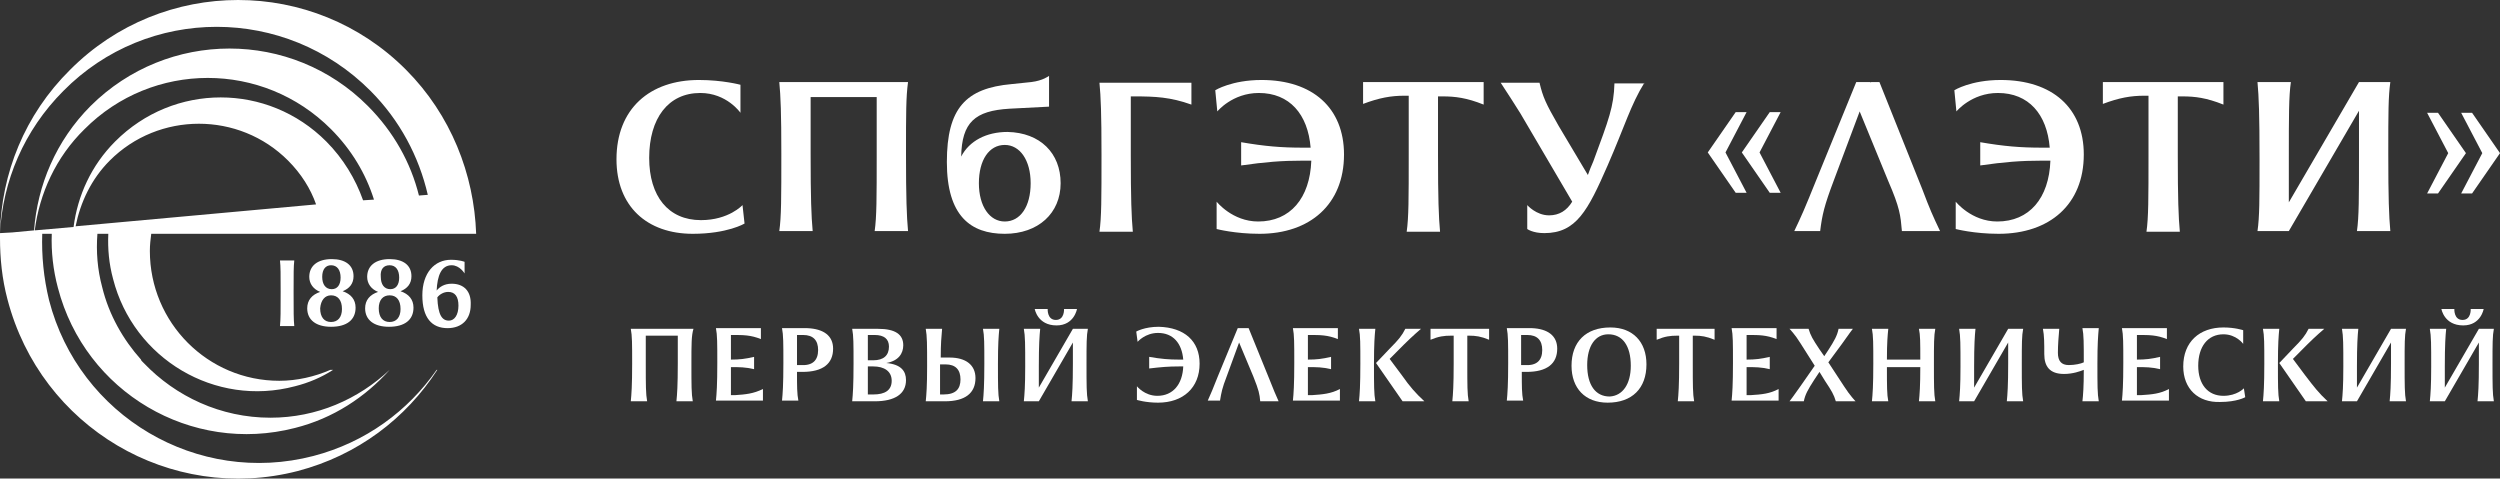 <svg width="303" height="58" viewBox="0 0 303 58" fill="none" xmlns="http://www.w3.org/2000/svg">
<rect x="0" y="0" width="303" height="58" fill="#333333" stroke="none"/>
<g clip-path="url(#clip0_63_50)">
<path d="M74.718 19.306C74.718 13.174 78.763 9.694 84.708 9.694C87.597 9.694 89.744 10.274 89.744 10.274V13.671C89.744 13.671 88.093 11.269 84.873 11.269C80.992 11.269 78.681 14.334 78.681 19.14C78.681 23.78 80.992 26.68 84.955 26.68C88.34 26.68 89.992 24.857 89.992 24.857L90.239 27.094C90.239 27.094 88.175 28.337 83.965 28.337C78.433 28.337 74.718 25.023 74.718 19.306Z" fill="white"/>
<path d="M109.807 18.643C109.807 24.029 109.889 26.183 110.054 28.006H106.009C106.256 26.266 106.256 24.029 106.256 18.643V11.766H98.248V18.643C98.248 24.029 98.331 26.183 98.496 28.006H94.45C94.698 26.266 94.698 24.029 94.698 18.643C94.698 13.671 94.615 11.683 94.45 9.943H110.054C109.807 11.766 109.807 13.671 109.807 18.643Z" fill="white"/>
<path d="M128.548 22.206C128.548 25.852 125.823 28.337 121.778 28.337C117.65 28.337 114.76 26.183 114.76 19.637C114.76 13.092 117.072 10.689 122.604 10.192L124.998 9.943C126.401 9.777 127.144 9.197 127.144 9.197V12.926L122.356 13.174C118.145 13.423 116.577 14.832 116.494 18.974C117.485 17.069 119.549 15.992 122.108 15.992C126.071 16.074 128.548 18.56 128.548 22.206ZM124.915 22.206C124.915 19.389 123.594 17.566 121.778 17.566C119.879 17.566 118.641 19.389 118.641 22.206C118.641 25.023 119.962 26.846 121.778 26.846C123.677 26.846 124.915 25.023 124.915 22.206Z" fill="white"/>
<path d="M144.4 12.677C141.84 11.766 140.024 11.683 137.465 11.683H137.052V18.726C137.052 24.111 137.134 26.266 137.299 28.088H133.254C133.502 26.349 133.502 24.111 133.502 18.726C133.502 13.754 133.419 11.766 133.254 10.026H144.4V12.677Z" fill="white"/>
<path d="M162.894 18.726C162.894 24.774 158.766 28.337 152.656 28.337C149.684 28.337 147.455 27.757 147.455 27.757V24.443C147.455 24.443 149.354 26.846 152.491 26.846C156.371 26.846 158.766 24.029 158.931 19.471H157.94C155.298 19.471 153.317 19.637 150.427 20.052V17.234C153.317 17.732 155.298 17.897 157.94 17.897H158.848C158.518 13.837 156.289 11.269 152.573 11.269C149.354 11.269 147.537 13.506 147.537 13.506L147.29 10.937C147.29 10.937 149.271 9.694 152.904 9.694C159.096 9.694 162.894 13.091 162.894 18.726Z" fill="white"/>
<path d="M179.818 10.026V12.677C177.754 11.849 176.351 11.683 174.865 11.683H174.287V18.726C174.287 24.111 174.369 26.266 174.534 28.089H170.489C170.737 26.349 170.737 24.111 170.737 18.726V11.6H170.241C168.59 11.6 167.187 11.849 165.205 12.594V9.943H179.818V10.026Z" fill="white"/>
<path d="M199.303 10.026C197.652 12.677 196.909 15.329 194.845 20.051C192.451 25.52 191.047 28.254 187.167 28.254C185.763 28.254 185.103 27.757 185.103 27.757V24.857C185.103 24.857 186.176 26.1 187.745 26.1C188.983 26.1 189.891 25.52 190.552 24.443L184.277 13.754C183.451 12.428 183.121 11.931 181.883 10.026H186.589C187.002 11.766 187.332 12.511 188.901 15.246L192.451 21.211C192.616 20.714 192.863 20.134 193.111 19.554C195.01 14.417 195.588 12.926 195.671 10.108H199.303V10.026Z" fill="white"/>
<path d="M210.366 13.589H211.687L209.128 18.477L211.687 23.366H210.366L206.981 18.477L210.366 13.589ZM214.494 13.589H215.815L213.256 18.477L215.815 23.366H214.494L211.109 18.477L214.494 13.589Z" fill="white"/>
<path d="M235.134 28.006H230.511C230.346 26.1 230.263 25.189 228.86 21.957L225.392 13.506L222.255 21.874C221.099 24.94 220.851 26.017 220.604 28.006H217.466C218.374 26.1 218.705 25.354 220.108 21.874L224.979 9.943H226.713V10.026L226.796 9.943H227.786L232.988 22.951C233.896 25.354 234.226 26.1 235.134 28.006Z" fill="white"/>
<path d="M252.555 18.726C252.555 24.774 248.427 28.337 242.235 28.337C239.262 28.337 237.033 27.757 237.033 27.757V24.443C237.033 24.443 238.932 26.846 242.07 26.846C245.95 26.846 248.344 24.029 248.509 19.471H247.519C244.877 19.471 242.895 19.637 240.006 20.052V17.234C242.895 17.732 244.877 17.897 247.519 17.897H248.427C248.097 13.837 245.867 11.269 242.152 11.269C238.932 11.269 237.116 13.506 237.116 13.506L236.868 10.937C236.868 10.937 238.85 9.694 242.482 9.694C248.757 9.694 252.555 13.091 252.555 18.726Z" fill="white"/>
<path d="M269.48 10.026V12.677C267.416 11.849 266.012 11.683 264.526 11.683H263.948V18.726C263.948 24.111 264.031 26.266 264.196 28.089H260.151C260.398 26.349 260.398 24.111 260.398 18.726V11.6H259.903C258.252 11.6 256.848 11.849 254.867 12.594V9.943H269.48V10.026Z" fill="white"/>
<path d="M289.46 18.643C289.46 24.029 289.543 26.183 289.708 28.006H285.662C285.91 26.266 285.91 24.029 285.91 18.643V13.423L277.406 28.006H273.608C273.856 26.266 273.856 24.277 273.856 19.306C273.856 13.92 273.774 11.766 273.608 9.943H277.654C277.406 11.683 277.406 13.92 277.406 19.306V24.526L285.91 9.943H289.708C289.46 11.766 289.46 13.671 289.46 18.643Z" fill="white"/>
<path d="M295.487 23.448H294.166L296.725 18.56L294.166 13.671H295.487L298.872 18.56L295.487 23.448ZM299.615 23.448H298.294L300.853 18.56L298.294 13.671H299.615L303 18.56L299.615 23.448Z" fill="white"/>
<path d="M83.8 44.08C83.8 46.731 83.8 47.726 83.965 48.637H81.983C82.066 47.809 82.148 46.731 82.148 44.08V40.683H78.268V44.08C78.268 46.731 78.268 47.726 78.433 48.637H76.452C76.534 47.809 76.617 46.731 76.617 44.08C76.617 41.677 76.617 40.683 76.452 39.854H84.047C83.8 40.683 83.8 41.677 83.8 44.08Z" fill="white"/>
<path d="M92.469 47.146V48.554H86.772C86.855 47.726 86.937 46.649 86.937 43.997C86.937 41.594 86.937 40.6 86.772 39.772H92.221V41.097C90.983 40.6 90.074 40.6 88.836 40.6H88.588V43.583C89.662 43.583 90.322 43.5 91.395 43.252V44.743C90.322 44.494 89.662 44.494 88.588 44.494V47.892H89.084C90.322 47.809 91.313 47.726 92.469 47.146Z" fill="white"/>
<path d="M100.972 42.257C100.972 44.08 99.734 45.074 97.257 45.074H96.597C96.597 46.814 96.597 47.726 96.762 48.554H94.78C94.863 47.726 94.945 46.649 94.945 43.997C94.945 41.594 94.945 40.6 94.78 39.772H97.835C99.817 39.854 100.972 40.683 100.972 42.257ZM99.156 42.423C99.156 41.263 98.578 40.6 97.34 40.6H96.597V44.246H97.092C98.496 44.329 99.156 43.666 99.156 42.423Z" fill="white"/>
<path d="M109.807 46.069C109.807 47.726 108.486 48.637 106.009 48.637H103.284C103.367 47.809 103.449 46.731 103.449 44.08C103.449 41.677 103.449 40.683 103.284 39.854H106.422C108.486 39.854 109.476 40.517 109.476 41.843C109.476 42.837 108.898 43.748 107.412 43.997C109.229 44.163 109.807 44.991 109.807 46.069ZM105.183 40.683V43.666H105.844C107.082 43.666 107.742 43.086 107.742 42.008C107.742 41.097 107.165 40.6 106.009 40.6H105.183V40.683ZM108.073 46.151C108.073 44.991 107.165 44.411 105.844 44.411H105.183V47.809H105.844C107.247 47.809 108.073 47.311 108.073 46.151Z" fill="white"/>
<path d="M118.228 45.82C118.228 47.643 116.989 48.637 114.512 48.637H114.017H112.201C112.283 47.809 112.366 46.814 112.366 44.411C112.366 41.76 112.366 40.766 112.201 39.854H114.182C114.1 40.766 114.017 41.677 114.017 43.334H115.09C117.072 43.334 118.228 44.246 118.228 45.82ZM116.411 45.986C116.411 44.826 115.833 44.163 114.595 44.163H113.934V47.809H114.347C115.833 47.809 116.411 47.146 116.411 45.986ZM120.952 44.08C120.952 46.731 120.952 47.726 121.117 48.637H119.136C119.218 47.809 119.301 46.731 119.301 44.08C119.301 41.677 119.301 40.683 119.136 39.854H121.117C121.035 40.683 120.952 41.677 120.952 44.08Z" fill="white"/>
<path d="M131.685 44.08C131.685 46.731 131.685 47.726 131.851 48.637H129.869C129.952 47.809 130.034 46.731 130.034 44.08V41.511L125.906 48.637H124.09C124.172 47.809 124.255 46.814 124.255 44.411C124.255 41.76 124.255 40.766 124.09 39.854H126.071C125.989 40.683 125.906 41.76 125.906 44.411V46.98L130.034 39.854H131.851C131.685 40.683 131.685 41.677 131.685 44.08ZM125.411 37.451H126.979C126.979 37.451 126.897 38.777 127.97 38.777C129.044 38.777 128.961 37.451 128.961 37.451H130.53C130.53 37.451 130.199 39.44 128.053 39.44C125.741 39.44 125.411 37.451 125.411 37.451Z" fill="white"/>
<path d="M145.391 44.08C145.391 46.98 143.409 48.803 140.354 48.803C138.868 48.803 137.795 48.471 137.795 48.471V46.814C137.795 46.814 138.703 47.974 140.272 47.974C142.171 47.974 143.327 46.566 143.409 44.411H142.914C141.593 44.411 140.685 44.494 139.281 44.66V43.251C140.685 43.5 141.675 43.583 142.914 43.583H143.409C143.244 41.594 142.171 40.351 140.354 40.351C138.786 40.351 137.878 41.429 137.878 41.429L137.712 40.186C137.712 40.186 138.703 39.606 140.437 39.606C143.574 39.689 145.391 41.346 145.391 44.08Z" fill="white"/>
<path d="M154.968 48.637H152.739C152.656 47.726 152.573 47.312 151.913 45.654L150.179 41.511L148.693 45.572C148.115 47.063 148.033 47.56 147.867 48.554H146.381C146.794 47.643 146.959 47.229 147.62 45.572L150.014 39.772H150.84H151.335L153.894 46.069C154.39 47.312 154.555 47.726 154.968 48.637Z" fill="white"/>
<path d="M162.398 47.146V48.554H156.701C156.784 47.726 156.866 46.649 156.866 43.997C156.866 41.594 156.866 40.6 156.701 39.772H162.15V41.097C160.912 40.6 160.004 40.6 158.765 40.6H158.518V43.583C159.591 43.583 160.251 43.5 161.325 43.252V44.743C160.251 44.494 159.591 44.494 158.518 44.494V47.892H159.013C160.251 47.809 161.325 47.726 162.398 47.146Z" fill="white"/>
<path d="M166.691 39.854C166.609 40.683 166.526 41.677 166.526 44.08C166.526 46.731 166.526 47.726 166.691 48.637H164.71C164.793 47.809 164.875 46.731 164.875 44.08C164.875 41.677 164.875 40.683 164.71 39.854H166.691ZM172.636 48.637H169.994L166.774 43.997L168.508 42.174C169.499 41.18 169.911 40.683 170.324 39.854H172.223C172.223 39.854 171.15 40.766 170.159 41.76L168.425 43.5L169.911 45.489C170.902 46.897 171.563 47.643 172.636 48.637Z" fill="white"/>
<path d="M180.479 39.854V41.18C179.488 40.766 178.828 40.683 178.085 40.683H177.837V44.08C177.837 46.731 177.837 47.726 178.002 48.637H176.021C176.103 47.809 176.186 46.731 176.186 44.08V40.683H175.856C175.03 40.683 174.37 40.766 173.379 41.18V39.854H180.479Z" fill="white"/>
<path d="M188.735 42.257C188.735 44.08 187.497 45.074 185.02 45.074H184.442C184.442 46.814 184.442 47.726 184.607 48.554H182.625C182.708 47.726 182.791 46.649 182.791 43.997C182.791 41.594 182.791 40.6 182.625 39.772H185.68C187.579 39.854 188.735 40.683 188.735 42.257ZM186.919 42.423C186.919 41.263 186.341 40.6 185.102 40.6H184.359V44.246H184.855C186.258 44.329 186.919 43.666 186.919 42.423Z" fill="white"/>
<path d="M190.469 44.328C190.469 41.428 192.203 39.688 195.175 39.688C197.899 39.688 199.55 41.428 199.55 44.163C199.55 47.063 197.817 48.803 194.845 48.803C192.12 48.803 190.469 47.063 190.469 44.328ZM197.652 44.328C197.652 41.926 196.661 40.517 194.927 40.517C193.358 40.517 192.368 41.926 192.368 44.246C192.368 46.648 193.358 48.057 195.092 48.057C196.661 47.974 197.652 46.566 197.652 44.328Z" fill="white"/>
<path d="M207.807 39.854V41.18C206.816 40.766 206.156 40.683 205.413 40.683H205.165V44.08C205.165 46.731 205.165 47.726 205.33 48.637H203.348C203.431 47.809 203.514 46.731 203.514 44.08V40.683H203.266C202.44 40.683 201.78 40.766 200.789 41.18V39.854H207.807Z" fill="white"/>
<path d="M215.567 47.146V48.554H209.871C209.953 47.726 210.036 46.649 210.036 43.997C210.036 41.594 210.036 40.6 209.871 39.772H215.32V41.097C214.081 40.6 213.173 40.6 211.935 40.6H211.687V43.583C212.76 43.583 213.421 43.5 214.494 43.252V44.743C213.421 44.494 212.76 44.494 211.687 44.494V47.892H212.182C213.503 47.809 214.494 47.726 215.567 47.146Z" fill="white"/>
<path d="M224.897 48.637H222.503C222.255 47.809 222.007 47.394 221.182 46.151L220.521 45.074L219.861 46.069C219.118 47.228 218.788 47.809 218.622 48.637H216.889C216.889 48.637 217.467 47.891 218.21 46.814L219.943 44.328L218.21 41.594C217.549 40.517 216.889 39.854 216.889 39.854H219.2C219.448 40.683 219.696 41.097 220.521 42.34L221.099 43.169L221.595 42.423C222.338 41.263 222.668 40.683 222.833 39.854H224.567C224.567 39.854 223.989 40.6 223.246 41.677L221.595 43.914L223.494 46.814C224.237 47.974 224.897 48.637 224.897 48.637Z" fill="white"/>
<path d="M234.392 44.08C234.392 46.731 234.392 47.726 234.557 48.637H232.575C232.658 47.809 232.74 46.814 232.74 44.494H228.695C228.695 46.814 228.695 47.809 228.86 48.637H226.878C226.961 47.809 227.044 46.731 227.044 44.08C227.044 41.677 227.044 40.683 226.878 39.854H228.86C228.777 40.683 228.695 41.511 228.695 43.583H232.74C232.74 41.511 232.74 40.6 232.575 39.854H234.557C234.392 40.683 234.392 41.677 234.392 44.08Z" fill="white"/>
<path d="M245.042 44.08C245.042 46.731 245.042 47.726 245.207 48.637H243.226C243.308 47.809 243.391 46.731 243.391 44.08V41.511L239.263 48.637H237.446C237.529 47.809 237.611 46.814 237.611 44.411C237.611 41.76 237.611 40.766 237.446 39.854H239.428C239.345 40.683 239.263 41.76 239.263 44.411V46.98L243.391 39.854H245.207C245.042 40.683 245.042 41.677 245.042 44.08Z" fill="white"/>
<path d="M254.206 44.08C254.206 46.731 254.206 47.726 254.372 48.637H252.39C252.473 47.892 252.555 46.897 252.555 44.826C252.142 44.992 251.234 45.323 250.161 45.323C248.427 45.323 247.767 44.411 247.767 42.92C247.767 41.594 247.767 40.683 247.602 39.854H249.583C249.5 40.766 249.418 41.843 249.418 42.754C249.418 43.749 249.831 44.246 250.739 44.246C251.482 44.246 252.225 44.08 252.555 43.914C252.555 41.594 252.555 40.6 252.39 39.772H254.372C254.289 40.683 254.206 41.677 254.206 44.08Z" fill="white"/>
<path d="M262.875 47.146V48.554H257.179C257.261 47.726 257.344 46.649 257.344 43.997C257.344 41.594 257.344 40.6 257.179 39.772H262.628V41.097C261.389 40.6 260.481 40.6 259.243 40.6H258.995V43.583C260.068 43.583 260.729 43.5 261.802 43.252V44.743C260.729 44.494 260.068 44.494 258.995 44.494V47.892H259.49C260.811 47.809 261.802 47.726 262.875 47.146Z" fill="white"/>
<path d="M264.609 44.411C264.609 41.428 266.59 39.688 269.48 39.688C270.884 39.688 271.874 40.02 271.874 40.02V41.677C271.874 41.677 271.049 40.517 269.48 40.517C267.581 40.517 266.425 42.008 266.425 44.328C266.425 46.566 267.581 47.974 269.48 47.974C271.131 47.974 271.957 47.063 271.957 47.063L272.122 48.14C272.122 48.14 271.131 48.72 269.067 48.72C266.425 48.803 264.609 47.146 264.609 44.411Z" fill="white"/>
<path d="M276.25 39.854C276.167 40.683 276.085 41.677 276.085 44.08C276.085 46.731 276.085 47.726 276.25 48.637H274.269C274.351 47.809 274.434 46.731 274.434 44.08C274.434 41.677 274.434 40.683 274.269 39.854H276.25ZM282.112 48.637H279.47L276.25 43.997L277.984 42.174C278.975 41.18 279.387 40.683 279.8 39.854H281.699C281.699 39.854 280.626 40.766 279.635 41.76L277.901 43.5L279.387 45.489C280.461 46.897 281.039 47.643 282.112 48.637Z" fill="white"/>
<path d="M291.441 44.08C291.441 46.731 291.441 47.726 291.606 48.637H289.625C289.708 47.809 289.79 46.731 289.79 44.08V41.511L285.662 48.637H283.846C283.928 47.809 284.011 46.814 284.011 44.411C284.011 41.76 284.011 40.766 283.846 39.854H285.827C285.745 40.683 285.662 41.76 285.662 44.411V46.98L289.79 39.854H291.606C291.441 40.683 291.441 41.677 291.441 44.08Z" fill="white"/>
<path d="M302.092 44.08C302.092 46.731 302.092 47.726 302.257 48.637H300.275C300.358 47.809 300.44 46.731 300.44 44.08V41.511L296.312 48.637H294.496C294.579 47.809 294.661 46.814 294.661 44.411C294.661 41.76 294.661 40.766 294.496 39.854H296.478C296.395 40.683 296.312 41.76 296.312 44.411V46.98L300.44 39.854H302.257C302.092 40.683 302.092 41.677 302.092 44.08ZM295.9 37.451H297.468C297.468 37.451 297.386 38.777 298.459 38.777C299.532 38.777 299.45 37.451 299.45 37.451H301.018C301.018 37.451 300.688 39.44 298.542 39.44C296.23 39.44 295.9 37.451 295.9 37.451Z" fill="white"/>
<path d="M33.933 31.569C34.015 32.314 34.015 33.226 34.015 35.38C34.015 37.783 34.015 38.694 33.933 39.523H35.666C35.584 38.694 35.584 37.783 35.584 35.38C35.584 33.143 35.584 32.314 35.666 31.569H33.933Z" fill="white"/>
<path d="M37.235 37.368C37.235 38.777 38.309 39.606 40.125 39.606C42.024 39.606 43.097 38.777 43.097 37.286C43.097 36.291 42.519 35.629 41.529 35.297C42.354 34.966 42.849 34.386 42.849 33.474C42.849 32.148 41.859 31.403 40.208 31.403C38.474 31.403 37.483 32.231 37.483 33.557C37.483 34.386 37.978 35.048 38.804 35.38C37.813 35.711 37.235 36.374 37.235 37.368ZM40.125 32.148C40.868 32.148 41.281 32.728 41.281 33.64C41.281 34.551 40.868 35.048 40.208 35.048C39.465 35.048 39.052 34.468 39.052 33.557C39.052 32.646 39.465 32.148 40.125 32.148ZM40.125 35.794C40.951 35.794 41.446 36.374 41.446 37.451C41.446 38.446 40.951 39.026 40.125 39.026C39.299 39.026 38.804 38.446 38.804 37.368C38.887 36.374 39.382 35.794 40.125 35.794Z" fill="white"/>
<path d="M44.253 37.368C44.253 38.777 45.326 39.606 47.143 39.606C49.041 39.606 50.115 38.777 50.115 37.286C50.115 36.291 49.537 35.629 48.546 35.297C49.372 34.966 49.867 34.386 49.867 33.474C49.867 32.148 48.876 31.403 47.225 31.403C45.491 31.403 44.501 32.231 44.501 33.557C44.501 34.386 44.996 35.048 45.822 35.38C44.831 35.711 44.253 36.374 44.253 37.368ZM47.225 32.148C47.968 32.148 48.381 32.728 48.381 33.64C48.381 34.551 47.968 35.048 47.308 35.048C46.565 35.048 46.152 34.468 46.152 33.557C46.069 32.646 46.482 32.148 47.225 32.148ZM47.225 35.794C48.051 35.794 48.546 36.374 48.546 37.451C48.546 38.446 48.051 39.026 47.225 39.026C46.4 39.026 45.904 38.446 45.904 37.368C45.904 36.374 46.4 35.794 47.225 35.794Z" fill="white"/>
<path d="M54.738 34.386C53.83 34.386 53.252 34.8 52.922 35.214C53.004 33.391 53.5 32.148 54.738 32.148C55.729 32.148 56.307 33.143 56.307 33.143V31.734C56.307 31.734 55.729 31.486 54.656 31.486C52.674 31.486 51.188 33.06 51.188 35.794C51.188 38.529 52.344 39.771 54.243 39.771C55.977 39.771 57.05 38.694 57.05 36.954C57.132 35.297 56.224 34.386 54.738 34.386ZM54.408 38.86C53.582 38.86 53.087 38.197 53.004 36.043C53.252 35.711 53.747 35.38 54.325 35.38C55.151 35.38 55.564 35.96 55.564 37.037C55.564 38.197 55.068 38.86 54.408 38.86Z" fill="white"/>
<path d="M49.206 8.451C37.978 -2.817 19.732 -2.817 8.504 8.451C2.972 13.92 0.165 21.046 0 28.254V28.337C0 28.669 0 28.917 0 29.249C0 29.083 0 29 0 28.834C0 31.32 0.248 33.806 0.908 36.291C4.954 51.786 20.64 61.066 36.079 57.089C43.345 55.183 49.206 50.709 53.004 44.826H52.922C49.454 49.797 44.335 53.609 37.978 55.266C23.943 58.911 9.577 50.46 5.944 36.374C5.284 33.64 5.036 30.989 5.119 28.337H6.275C6.192 30.491 6.44 32.729 7.018 34.883C10.32 47.56 23.2 55.1 35.749 51.869C40.373 50.709 44.253 48.14 47.225 44.826C43.427 48.389 38.391 50.626 32.777 50.626C26.75 50.626 21.301 48.057 17.42 43.997C17.338 43.914 17.255 43.831 17.255 43.831C17.173 43.749 17.09 43.666 17.09 43.583C14.944 41.18 13.21 38.197 12.384 34.8C11.806 32.646 11.641 30.491 11.806 28.337H13.127C13.045 30.16 13.21 31.983 13.705 33.806C16.182 43.5 26.089 49.383 35.749 46.814C37.4 46.4 38.969 45.737 40.373 44.826H40.042C38.143 45.654 35.997 46.151 33.85 46.151C25.181 46.151 18.163 39.109 18.163 30.409C18.163 29.663 18.246 29 18.329 28.337H22.457H39.382H44.913H52.674H57.71C57.463 21.129 54.656 13.92 49.206 8.451ZM9.164 27.426C9.742 24.526 11.063 21.709 13.292 19.471C19.237 13.506 28.979 13.506 34.923 19.471C36.492 21.046 37.648 22.869 38.308 24.774L9.164 27.426ZM39.547 17.151C32.447 10.026 21.053 10.026 13.953 17.151C11.063 20.051 9.412 23.697 8.917 27.509L4.211 27.923C4.789 23.449 6.77 19.057 10.238 15.66C18.494 7.374 31.869 7.374 40.125 15.66C42.602 18.146 44.335 21.046 45.326 24.194L44.005 24.277C43.097 21.709 41.611 19.223 39.547 17.151ZM50.775 23.697C49.785 19.72 47.72 15.991 44.583 12.843C35.336 3.563 20.31 3.563 10.981 12.843C6.77 17.069 4.541 22.454 4.128 27.923L1.486 28.171L0 28.254C0.33 21.957 2.89 15.826 7.678 11.02C17.916 0.663 34.593 0.663 44.913 11.02C48.464 14.583 50.775 18.974 51.849 23.614L50.775 23.697Z" fill="white"/>
</g>
<defs>
<clipPath id="clip0_63_50">
<rect width="303" height="58" fill="white"/>
</clipPath>
</defs>
</svg>
